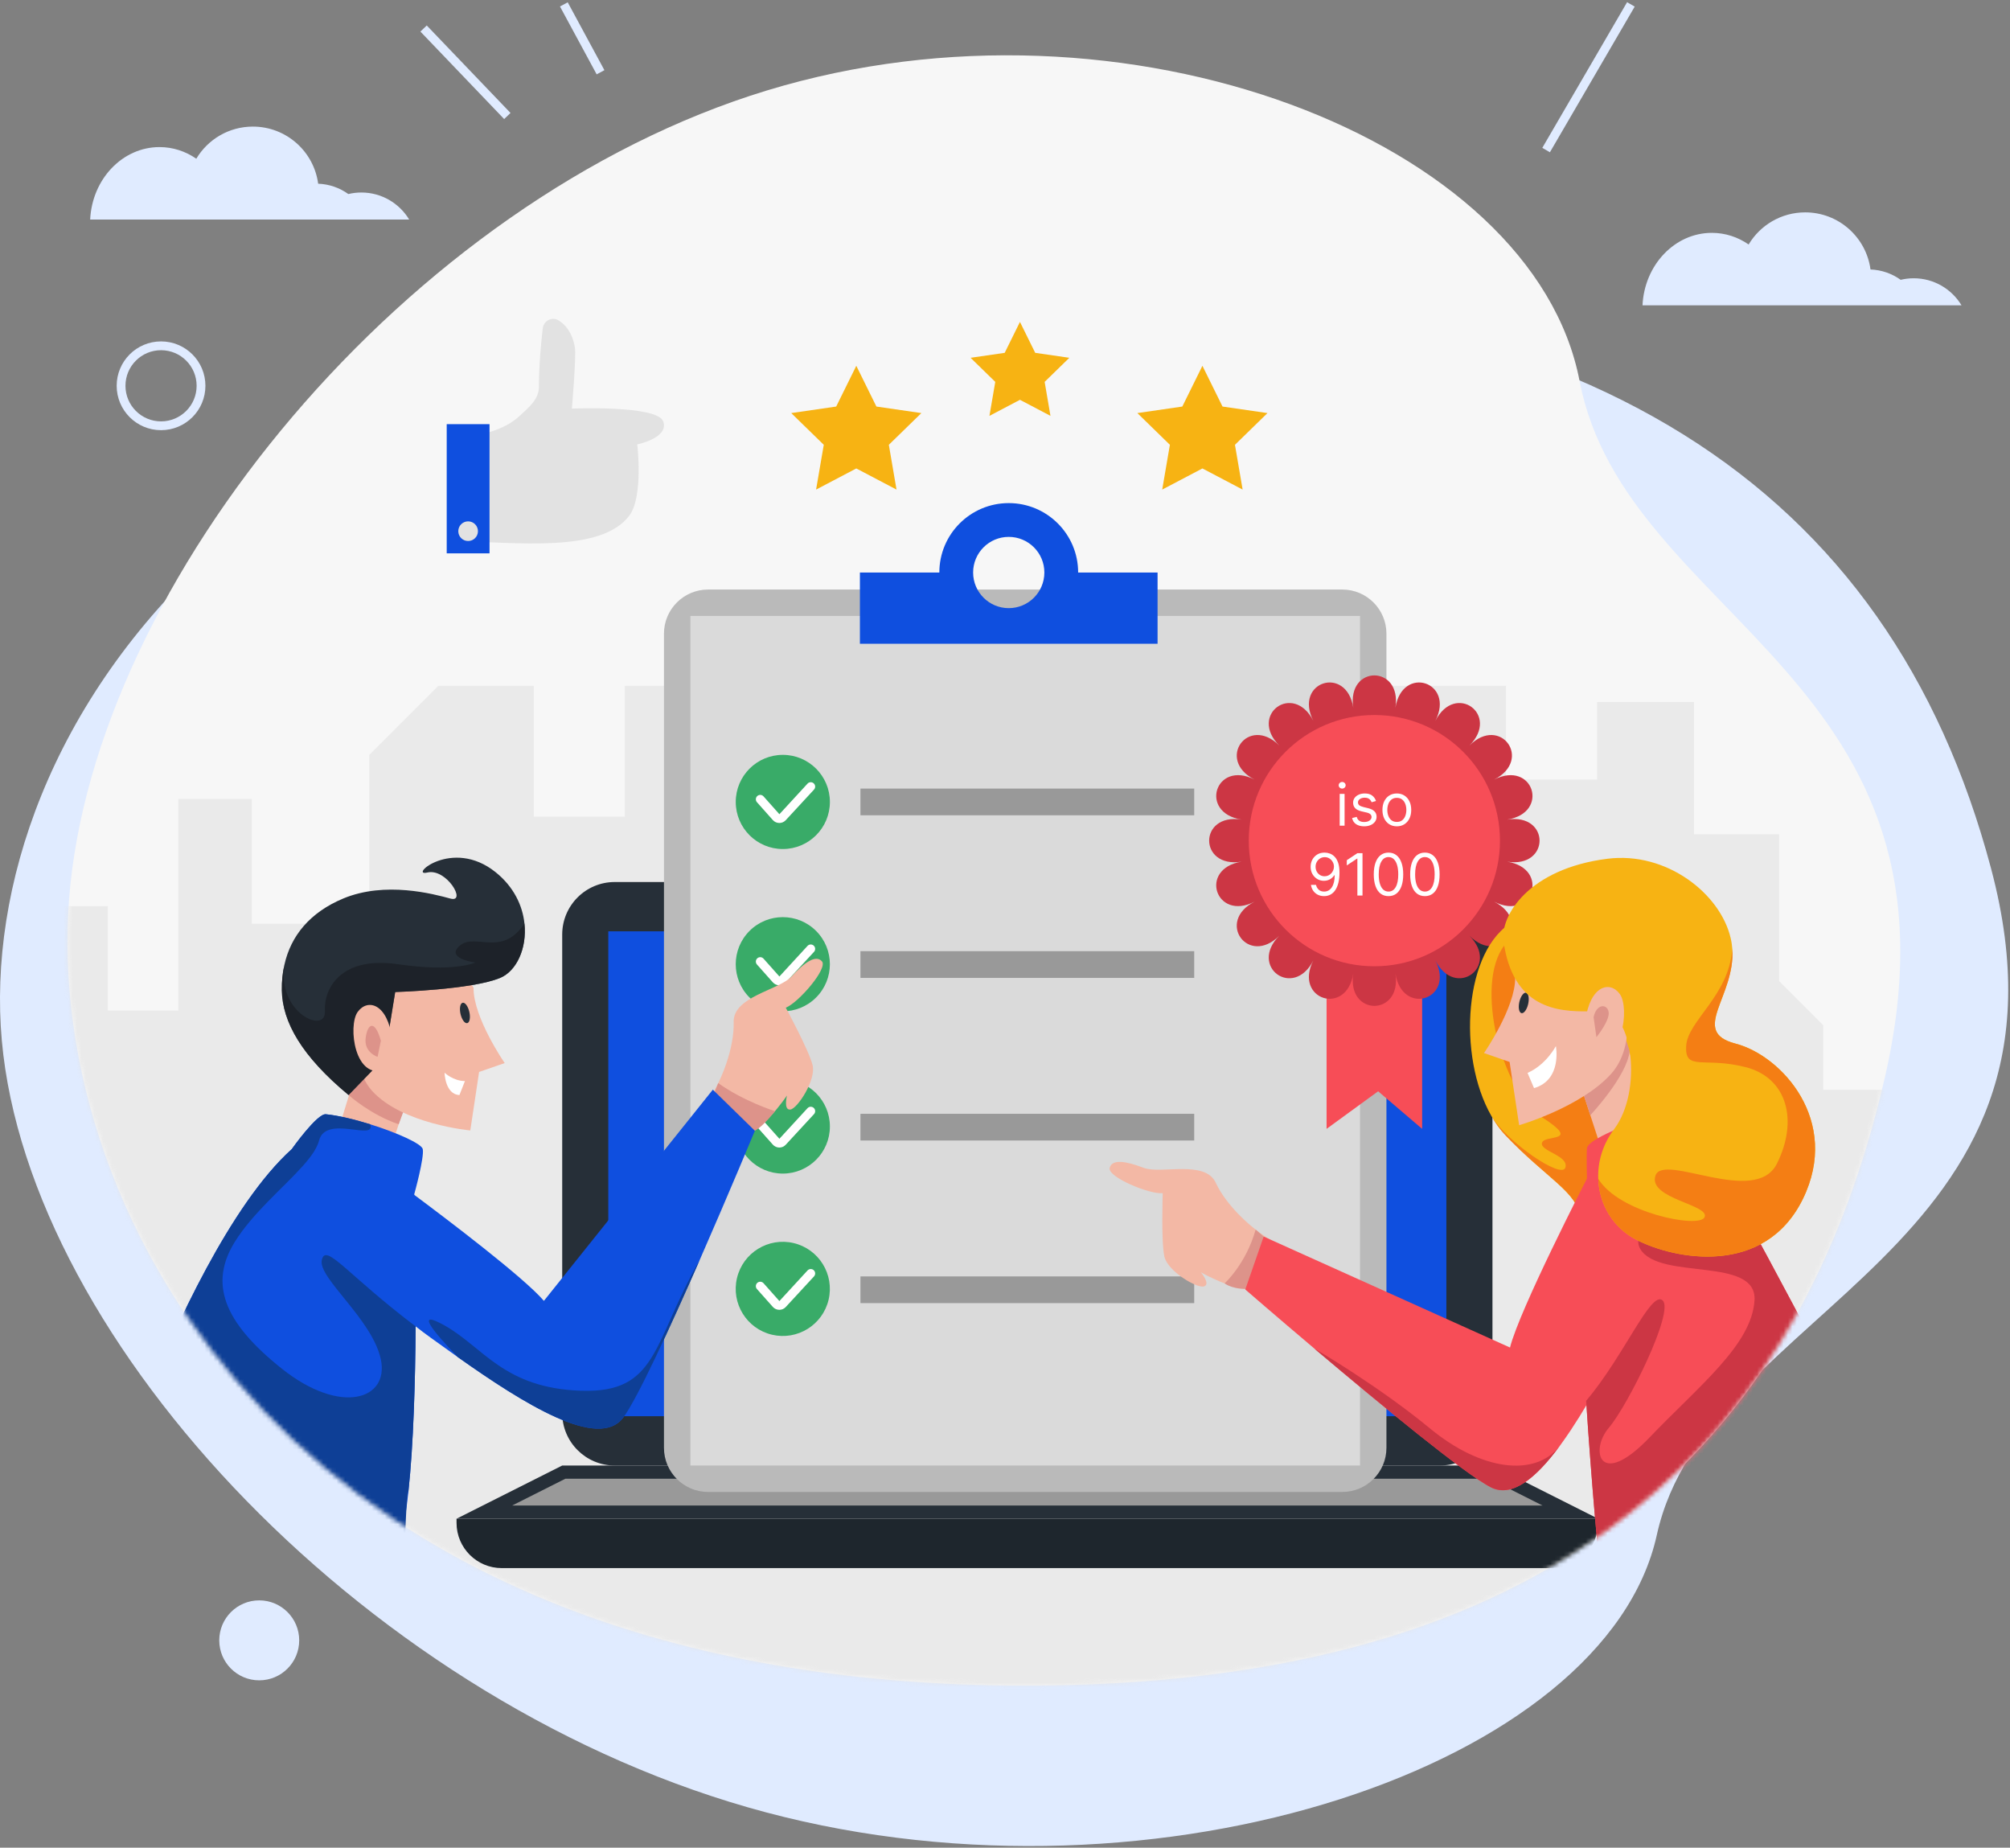 <svg width="457" height="420" viewBox="0 0 457 420" fill="none" xmlns="http://www.w3.org/2000/svg">
<rect x="0" y="0" width="457" height="420" fill="#808080" stroke="none"/>
<path fill-rule="evenodd" clip-rule="evenodd" d="M238.593 65.592C360.77 65.592 429.494 110.139 452.702 197.452C475.91 284.765 388.231 296.595 376.698 348.922C365.165 401.249 263.589 435.734 174.188 411.978C84.787 388.221 6.563 305.457 0.41 236.486C-5.742 167.516 56.649 65.592 238.593 65.592Z" fill="#E0EBFF"/>
<path d="M233.093 383.155C344.598 383.155 407.319 336.526 428.499 245.132C449.679 153.738 369.659 141.356 359.134 86.584C348.609 31.812 255.905 -4.285 174.313 20.582C92.722 45.449 21.33 132.081 15.715 204.275C10.1 276.469 67.041 383.155 233.093 383.155Z" fill="#F7F7F7"/>
<mask id="mask0_2_826" style="mask-type:luminance" maskUnits="userSpaceOnUse" x="15" y="12" width="418" height="372">
<path d="M233.093 383.155C344.598 383.155 407.319 336.526 428.499 245.132C449.679 153.738 369.659 141.356 359.134 86.584C348.609 31.812 255.905 -4.285 174.313 20.582C92.722 45.449 21.33 132.081 15.715 204.275C10.1 276.469 67.041 383.155 233.093 383.155Z" fill="white"/>
</mask>
<g mask="url(#mask0_2_826)">
<path opacity="0.64" d="M7.821 205.993H24.517V229.702H40.545V181.616H57.242V209.969H83.956V171.599L99.651 155.904H121.356V185.623H142.059V155.904H342.416V177.212H363.119V159.577H385.158V189.631H404.526V223.024L414.544 233.042V247.735H442.594C442.594 247.735 526.744 362.606 379.148 375.295C231.552 387.984 138.72 391.324 121.356 390.656C103.992 389.988 50.563 369.285 50.563 369.285L15.341 342.571C15.341 342.571 1.142 319.864 -2.865 313.853C-6.872 307.842 5.817 202.989 5.817 202.989" fill="#E2E2E2"/>
</g>
<mask id="mask1_2_826" style="mask-type:luminance" maskUnits="userSpaceOnUse" x="15" y="12" width="418" height="372">
<path d="M233.093 383.155C344.598 383.155 407.319 336.526 428.499 245.132C449.679 153.738 369.659 141.356 359.134 86.584C348.609 31.812 255.905 -4.285 174.313 20.582C92.722 45.449 21.33 132.081 15.715 204.275C10.1 276.469 67.041 383.155 233.093 383.155Z" fill="white"/>
</mask>
<g mask="url(#mask1_2_826)">
<path d="M327.392 333.134H139.763C133.17 333.134 127.825 327.789 127.825 321.196V212.433C127.825 205.84 133.17 200.495 139.763 200.495H327.392C333.985 200.495 339.33 205.84 339.33 212.433V321.196C339.33 327.789 333.985 333.134 327.392 333.134Z" fill="#262F38"/>
<path d="M339.33 333.134H127.824L103.802 345.225H363.353L339.33 333.134Z" fill="#262F38"/>
<path d="M116.447 342.222L128.537 336.137H338.617L350.708 342.222H116.447Z" fill="#999999"/>
<path d="M353.072 356.45H114.082C108.404 356.45 103.801 351.847 103.801 346.169V345.225H363.352V346.169C363.353 351.847 358.75 356.45 353.072 356.45Z" fill="#1E262D"/>
<path d="M328.85 211.704H138.304V321.923H328.85V211.704Z" fill="#0F4FDF"/>
<path d="M150.961 329.105V144.044C150.961 138.502 155.454 134.009 160.996 134.009H305.189C310.731 134.009 315.224 138.502 315.224 144.044V329.105C315.224 334.647 310.731 339.14 305.189 339.14H160.996C155.454 339.14 150.961 334.647 150.961 329.105Z" fill="#BABABA"/>
<path d="M309.219 140.014H156.967V333.134H309.219V140.014Z" fill="#DADADA"/>
<path d="M271.521 179.256H195.633V185.327H271.521V179.256Z" fill="#999999"/>
<path d="M271.521 216.219H195.633V222.29H271.521V216.219Z" fill="#999999"/>
<path d="M271.521 253.181H195.633V259.252H271.521V253.181Z" fill="#999999"/>
<path d="M271.521 290.144H195.633V296.215H271.521V290.144Z" fill="#999999"/>
<path d="M177.985 192.994C183.895 192.994 188.687 188.203 188.687 182.292C188.687 176.381 183.895 171.59 177.985 171.59C172.074 171.59 167.283 176.381 167.283 182.292C167.283 188.203 172.074 192.994 177.985 192.994Z" fill="#39AB68"/>
<path d="M177.193 187.076C177.187 187.076 177.18 187.076 177.174 187.076C176.615 187.07 176.083 186.828 175.712 186.411L172.105 182.356C171.738 181.943 171.775 181.312 172.187 180.944C172.599 180.576 173.232 180.614 173.599 181.027L177.207 185.083L183.603 178.127C183.978 177.721 184.61 177.698 185.016 178.071C185.421 178.446 185.447 179.079 185.072 179.485L178.648 186.441C178.274 186.845 177.744 187.076 177.193 187.076Z" fill="white"/>
<path d="M185.549 226.747C189.729 222.568 189.729 215.791 185.549 211.612C181.37 207.433 174.594 207.433 170.414 211.612C166.235 215.791 166.235 222.568 170.414 226.747C174.594 230.926 181.37 230.926 185.549 226.747Z" fill="#39AB68"/>
<path d="M177.194 223.964C177.187 223.964 177.181 223.964 177.174 223.964C176.615 223.959 176.083 223.716 175.712 223.299L172.105 219.244C171.738 218.831 171.775 218.199 172.187 217.832C172.599 217.464 173.232 217.502 173.599 217.914L177.207 221.97L183.603 215.015C183.978 214.609 184.61 214.584 185.016 214.959C185.421 215.333 185.447 215.966 185.072 216.372L178.648 223.327C178.275 223.732 177.745 223.964 177.194 223.964Z" fill="white"/>
<path d="M177.985 266.77C183.895 266.77 188.687 261.979 188.687 256.068C188.687 250.157 183.895 245.366 177.985 245.366C172.074 245.366 167.283 250.157 167.283 256.068C167.283 261.979 172.074 266.77 177.985 266.77Z" fill="#39AB68"/>
<path d="M177.194 260.852C177.187 260.852 177.181 260.852 177.174 260.852C176.616 260.846 176.083 260.604 175.713 260.188L172.105 256.132C171.738 255.719 171.775 255.087 172.187 254.72C172.599 254.351 173.232 254.39 173.599 254.802L177.207 258.858L183.603 251.902C183.978 251.497 184.61 251.471 185.016 251.846C185.421 252.22 185.447 252.853 185.072 253.259L178.648 260.215C178.275 260.621 177.744 260.852 177.194 260.852Z" fill="white"/>
<path d="M188.393 295.44C189.751 289.688 186.189 283.924 180.437 282.566C174.685 281.208 168.921 284.77 167.562 290.522C166.204 296.274 169.766 302.038 175.518 303.396C181.27 304.754 187.035 301.193 188.393 295.44Z" fill="#39AB68"/>
<path d="M177.193 297.74C177.186 297.74 177.18 297.74 177.173 297.74C176.614 297.734 176.082 297.492 175.712 297.075L172.105 293.02C171.738 292.607 171.775 291.975 172.187 291.608C172.599 291.24 173.232 291.278 173.599 291.69L177.207 295.746L183.603 288.791C183.978 288.386 184.61 288.361 185.016 288.735C185.421 289.109 185.447 289.742 185.072 290.148L178.648 297.103C178.274 297.509 177.744 297.74 177.193 297.74Z" fill="white"/>
<path d="M323.342 256.604L313.339 248.063L301.615 256.604V191.151H323.342V256.604Z" fill="#F74D57"/>
<path d="M317.26 160.899C318.817 151.07 306.14 151.07 307.697 160.899C306.14 151.07 294.084 154.987 298.602 163.854C294.084 154.987 283.828 162.438 290.865 169.475C283.828 162.438 276.377 172.694 285.244 177.212C276.377 172.694 272.46 184.75 282.289 186.307C272.46 184.75 272.46 197.427 282.289 195.87C272.46 197.427 276.377 209.483 285.244 204.965C276.377 209.483 283.828 219.739 290.865 212.702C283.828 219.739 294.084 227.19 298.602 218.323C294.084 227.19 306.14 231.108 307.697 221.278C306.14 231.107 318.817 231.107 317.26 221.278C318.817 231.107 330.873 227.19 326.355 218.323C330.873 227.19 341.129 219.739 334.092 212.702C341.129 219.739 348.58 209.483 339.713 204.965C348.58 209.483 352.498 197.427 342.668 195.87C352.497 197.427 352.497 184.75 342.668 186.307C352.497 184.75 348.58 172.694 339.713 177.212C348.58 172.694 341.129 162.438 334.092 169.475C341.129 162.438 330.873 154.987 326.355 163.854C330.873 154.987 318.817 151.07 317.26 160.899Z" fill="#CC3644"/>
<path d="M312.478 219.646C328.249 219.646 341.035 206.861 341.035 191.089C341.035 175.317 328.249 162.532 312.478 162.532C296.706 162.532 283.921 175.317 283.921 191.089C283.921 206.861 296.706 219.646 312.478 219.646Z" fill="#F74D57"/>
<path d="M304.596 187.681V180.46H305.706V187.681H304.596ZM305.161 179.256C304.944 179.256 304.758 179.182 304.601 179.035C304.448 178.888 304.371 178.711 304.371 178.504C304.371 178.297 304.448 178.12 304.601 177.973C304.758 177.825 304.944 177.752 305.161 177.752C305.377 177.752 305.562 177.825 305.715 177.973C305.872 178.12 305.95 178.297 305.95 178.504C305.95 178.711 305.872 178.888 305.715 179.035C305.562 179.182 305.377 179.256 305.161 179.256ZM312.853 182.077L311.856 182.359C311.794 182.193 311.701 182.031 311.579 181.875C311.46 181.715 311.297 181.583 311.09 181.48C310.883 181.376 310.618 181.325 310.296 181.325C309.854 181.325 309.485 181.426 309.191 181.63C308.899 181.831 308.754 182.086 308.754 182.397C308.754 182.672 308.854 182.89 309.054 183.05C309.255 183.21 309.568 183.343 309.995 183.45L311.067 183.713C311.712 183.87 312.193 184.109 312.51 184.432C312.826 184.752 312.985 185.164 312.985 185.669C312.985 186.082 312.866 186.452 312.627 186.778C312.392 187.104 312.063 187.361 311.64 187.549C311.217 187.737 310.725 187.831 310.164 187.831C309.427 187.831 308.818 187.671 308.335 187.352C307.852 187.032 307.547 186.565 307.418 185.951L308.471 185.687C308.572 186.076 308.761 186.368 309.04 186.562C309.322 186.756 309.691 186.853 310.145 186.853C310.662 186.853 311.073 186.744 311.377 186.524C311.684 186.302 311.838 186.035 311.838 185.725C311.838 185.474 311.75 185.264 311.574 185.095C311.399 184.923 311.129 184.794 310.766 184.71L309.562 184.427C308.901 184.271 308.415 184.028 308.105 183.699C307.798 183.367 307.644 182.951 307.644 182.453C307.644 182.045 307.758 181.685 307.987 181.372C308.219 181.058 308.534 180.812 308.932 180.634C309.333 180.455 309.788 180.366 310.296 180.366C311.01 180.366 311.571 180.522 311.979 180.836C312.389 181.149 312.681 181.563 312.853 182.077ZM317.588 187.831C316.937 187.831 316.365 187.676 315.872 187.366C315.384 187.056 315.001 186.621 314.725 186.064C314.453 185.506 314.316 184.854 314.316 184.108C314.316 183.356 314.453 182.699 314.725 182.138C315.001 181.577 315.384 181.141 315.872 180.831C316.365 180.521 316.937 180.366 317.588 180.366C318.24 180.366 318.811 180.521 319.3 180.831C319.792 181.141 320.174 181.577 320.447 182.138C320.723 182.699 320.861 183.356 320.861 184.108C320.861 184.854 320.723 185.506 320.447 186.064C320.174 186.621 319.792 187.056 319.3 187.366C318.811 187.676 318.24 187.831 317.588 187.831ZM317.588 186.835C318.084 186.835 318.491 186.708 318.811 186.454C319.13 186.2 319.367 185.866 319.521 185.452C319.674 185.039 319.751 184.59 319.751 184.108C319.751 183.625 319.674 183.175 319.521 182.759C319.367 182.342 319.13 182.005 318.811 181.748C318.491 181.491 318.084 181.362 317.588 181.362C317.093 181.362 316.686 181.491 316.366 181.748C316.046 182.005 315.81 182.342 315.656 182.759C315.503 183.175 315.426 183.625 315.426 184.108C315.426 184.59 315.503 185.039 315.656 185.452C315.81 185.866 316.046 186.2 316.366 186.454C316.686 186.708 317.093 186.835 317.588 186.835Z" fill="white"/>
<path d="M301.203 193.808C301.598 193.811 301.993 193.886 302.388 194.034C302.782 194.181 303.143 194.425 303.469 194.767C303.795 195.105 304.057 195.568 304.254 196.154C304.451 196.74 304.55 197.475 304.55 198.359C304.55 199.214 304.469 199.974 304.306 200.639C304.146 201.3 303.914 201.858 303.61 202.313C303.309 202.767 302.942 203.112 302.51 203.347C302.08 203.582 301.595 203.699 301.052 203.699C300.513 203.699 300.032 203.593 299.609 203.38C299.189 203.163 298.844 202.864 298.575 202.482C298.308 202.096 298.138 201.65 298.062 201.142H299.209C299.313 201.584 299.518 201.949 299.825 202.237C300.136 202.523 300.545 202.665 301.052 202.665C301.795 202.665 302.381 202.341 302.811 201.692C303.243 201.043 303.459 200.126 303.459 198.942H303.384C303.209 199.205 303 199.432 302.759 199.623C302.518 199.815 302.25 199.962 301.955 200.065C301.66 200.169 301.347 200.22 301.015 200.22C300.463 200.22 299.957 200.084 299.496 199.811C299.039 199.536 298.672 199.158 298.396 198.678C298.123 198.196 297.987 197.644 297.987 197.024C297.987 196.434 298.119 195.895 298.382 195.406C298.648 194.914 299.021 194.522 299.501 194.231C299.984 193.94 300.551 193.798 301.203 193.808ZM301.203 194.842C300.808 194.842 300.452 194.941 300.136 195.138C299.822 195.333 299.573 195.596 299.388 195.928C299.206 196.257 299.115 196.622 299.115 197.024C299.115 197.425 299.203 197.79 299.379 198.119C299.557 198.445 299.8 198.705 300.107 198.899C300.418 199.091 300.77 199.186 301.165 199.186C301.463 199.186 301.74 199.128 301.997 199.012C302.254 198.893 302.478 198.732 302.67 198.528C302.864 198.321 303.016 198.088 303.126 197.827C303.235 197.564 303.29 197.29 303.29 197.005C303.29 196.629 303.199 196.276 303.018 195.947C302.839 195.618 302.591 195.351 302.275 195.148C301.961 194.944 301.604 194.842 301.203 194.842ZM309.784 193.94V203.568H308.618V195.162H308.562L306.211 196.723V195.538L308.618 193.94H309.784ZM315.693 203.699C314.985 203.699 314.382 203.507 313.883 203.121C313.385 202.733 313.004 202.17 312.741 201.433C312.478 200.694 312.346 199.8 312.346 198.754C312.346 197.713 312.478 196.825 312.741 196.088C313.007 195.348 313.39 194.784 313.888 194.396C314.39 194.004 314.991 193.808 315.693 193.808C316.396 193.808 316.996 194.004 317.494 194.396C317.996 194.784 318.378 195.348 318.641 196.088C318.908 196.825 319.041 197.713 319.041 198.754C319.041 199.8 318.909 200.694 318.646 201.433C318.383 202.17 318.002 202.733 317.503 203.121C317.005 203.507 316.402 203.699 315.693 203.699ZM315.693 202.665C316.396 202.665 316.941 202.327 317.33 201.65C317.718 200.973 317.912 200.007 317.912 198.754C317.912 197.92 317.823 197.21 317.645 196.624C317.469 196.038 317.215 195.591 316.883 195.284C316.554 194.977 316.157 194.823 315.693 194.823C314.998 194.823 314.454 195.167 314.062 195.853C313.67 196.536 313.474 197.503 313.474 198.754C313.474 199.587 313.562 200.296 313.738 200.879C313.913 201.462 314.166 201.905 314.495 202.209C314.827 202.513 315.226 202.665 315.693 202.665ZM323.968 203.699C323.259 203.699 322.656 203.507 322.158 203.121C321.659 202.733 321.279 202.17 321.015 201.433C320.752 200.694 320.62 199.8 320.62 198.754C320.62 197.713 320.752 196.825 321.015 196.088C321.282 195.348 321.664 194.784 322.162 194.396C322.664 194.004 323.266 193.808 323.968 193.808C324.67 193.808 325.27 194.004 325.768 194.396C326.27 194.784 326.652 195.348 326.915 196.088C327.182 196.825 327.315 197.713 327.315 198.754C327.315 199.8 327.183 200.694 326.92 201.433C326.657 202.17 326.276 202.733 325.778 203.121C325.279 203.507 324.676 203.699 323.968 203.699ZM323.968 202.665C324.67 202.665 325.215 202.327 325.604 201.65C325.992 200.973 326.187 200.007 326.187 198.754C326.187 197.92 326.097 197.21 325.919 196.624C325.743 196.038 325.489 195.591 325.157 195.284C324.828 194.977 324.432 194.823 323.968 194.823C323.272 194.823 322.728 195.167 322.336 195.853C321.945 196.536 321.749 197.503 321.749 198.754C321.749 199.587 321.837 200.296 322.012 200.879C322.188 201.462 322.44 201.905 322.769 202.209C323.101 202.513 323.501 202.665 323.968 202.665Z" fill="white"/>
<path d="M245.131 130.138C245.131 121.424 238.062 114.361 229.348 114.361C220.634 114.361 213.571 121.424 213.571 130.138H195.512V146.335H263.189V130.138H245.131ZM229.348 138.239C224.88 138.239 221.252 134.612 221.252 130.137C221.252 125.669 224.879 122.041 229.348 122.041C233.822 122.041 237.449 125.668 237.449 130.137C237.45 134.612 233.823 138.239 229.348 138.239Z" fill="#0F4FDF"/>
<path d="M103.235 99.429C108.882 99.177 114.475 98.001 118.303 94.403C120.38 92.451 122.531 90.697 122.531 87.95C122.531 82.94 123.041 77.713 123.407 74.608C123.611 72.881 125.544 71.922 127.021 72.84C128.542 73.785 130.144 75.588 130.713 79.032C131.041 81.018 130.027 92.884 130.027 92.884C130.027 92.884 149.484 92.048 150.8 95.808C152.117 99.568 144.886 101.014 144.886 101.014C144.886 101.014 146.333 112.916 143.072 117.225C136.594 125.784 117.408 123.252 103.235 122.98V99.429Z" fill="#E2E2E2"/>
<path d="M111.299 96.416H101.567V125.785H111.299V96.416Z" fill="#0F4FDF"/>
<path d="M108.668 120.746C108.668 121.98 107.667 122.981 106.433 122.981C105.199 122.981 104.198 121.98 104.198 120.746C104.198 119.512 105.199 118.511 106.433 118.511C107.667 118.511 108.668 119.512 108.668 120.746Z" fill="#E2E2E2"/>
<path d="M161.555 249.318C164.102 245.464 166.974 238.136 166.81 232.322C166.647 226.508 177.096 225.085 179.964 221.969C182.832 218.854 185.445 216.918 186.876 218.52C188.307 220.122 181.489 227.981 178.659 229.059C178.659 229.059 183.922 238.763 184.755 242.122C185.588 245.481 181.286 252.05 179.685 252.217C178.084 252.384 178.929 249.014 178.929 249.014C178.929 249.014 172.565 258.627 167.739 258.237C162.912 257.849 161.555 249.318 161.555 249.318Z" fill="#F3B8A5"/>
<path d="M163.301 246.209C169.195 250.41 176.205 252.581 176.205 252.581C176.205 252.581 173.592 255.995 171.633 257.033C169.674 258.071 162.523 248.133 162.523 248.133L163.301 246.209Z" fill="#DD938A"/>
<path d="M91.419 253.191L88.807 261.202L77.139 256.152L82.712 238.04L91.419 253.191Z" fill="#F3B8A5"/>
<path d="M90.646 255.561C84.136 253.353 79.256 248.914 79.256 248.914L83.098 239.231L92.094 251.672L90.646 255.561Z" fill="#DD938A"/>
<path d="M107.665 224.518C107.586 231.296 114.749 241.65 114.749 241.65L108.93 243.667L106.927 256.965C106.927 256.965 91.441 255.552 84.576 247.948C77.712 240.343 83.554 224.609 83.554 224.609C83.554 224.609 88.067 218.943 89.321 218.801C90.576 218.659 104.708 219.975 104.708 219.975L107.665 224.518Z" fill="#F3B8A5"/>
<path d="M113.712 222.293C107.262 224.983 89.852 225.503 89.852 225.503L87.412 240.483L79.252 248.913C68.632 240.123 64.182 232.303 64.082 225.093C64.052 223.053 64.242 221.113 64.672 219.273C66.152 212.653 70.522 207.393 78.012 204.253C87.592 200.253 98.562 203.213 102.392 204.253C106.222 205.303 101.522 197.293 97.162 198.333C92.812 199.383 102.742 190.313 112.662 198.243C116.822 201.573 118.812 205.853 119.242 209.923C119.842 215.543 117.452 220.733 113.712 222.293Z" fill="#262F38"/>
<path opacity="0.72" d="M113.712 222.293C107.262 224.983 89.852 225.503 89.852 225.503L87.412 240.483L79.252 248.913C68.632 240.123 64.182 232.303 64.082 225.093C64.052 223.053 64.242 221.113 64.672 219.273C62.932 230.323 74.162 235.153 73.872 229.883C73.592 224.603 77.562 217.293 90.472 219.183C103.382 221.073 108.062 218.793 108.062 218.793C108.062 218.793 100.972 217.853 104.662 214.873C108.152 212.063 114.172 217.623 119.242 209.923C119.842 215.543 117.452 220.733 113.712 222.293Z" fill="#191E23"/>
<path d="M89.155 236.125C88.11 228.114 83.582 226.895 81.318 230.03C79.054 233.165 80.621 245.877 87.761 243.091C94.902 240.304 89.155 236.125 89.155 236.125Z" fill="#F3B8A5"/>
<path d="M105.709 245.74C103.038 245.727 101.074 243.838 101.074 243.838C101.074 243.838 101.183 248.769 104.46 248.914L105.709 245.74Z" fill="white"/>
<path d="M104.704 230.483C104.993 231.763 105.677 232.699 106.231 232.574C106.786 232.449 107.001 231.31 106.712 230.03C106.423 228.75 105.739 227.814 105.185 227.939C104.631 228.064 104.415 229.203 104.704 230.483Z" fill="#262F38"/>
<path d="M86.598 236.574C85.213 231.646 83.552 232.661 83.136 235.962C82.721 239.262 85.849 240.231 85.849 240.231L86.598 236.574Z" fill="#DD938A"/>
<path d="M171.632 257.033C171.632 257.033 165.752 271.213 159.072 286.443C159.062 286.453 159.052 286.473 159.052 286.483C152.372 301.713 144.902 317.973 141.702 322.233C136.072 329.723 119.162 319.143 104.092 308.493C101.992 307.003 99.922 305.523 97.932 304.083C96.762 303.243 95.622 302.383 94.502 301.503C94.492 301.503 94.492 301.503 94.492 301.503C79.982 290.163 69.822 276.673 69.822 276.673L68.772 265.123L68.572 262.983C69.302 262.913 70.012 262.843 70.702 262.783C81.102 261.813 86.972 261.613 87.802 263.003C88.692 264.473 90.872 269.153 90.872 269.153C90.872 269.153 92.142 270.083 94.192 271.613C101.592 277.123 119.162 290.423 123.662 295.703L162.073 247.695L171.632 257.033Z" fill="#0F4FDF"/>
<path d="M94.192 271.613C94.242 273.283 94.602 286.233 94.502 301.503C94.502 301.503 94.502 301.513 94.502 301.523C94.412 314.103 94.012 328.273 92.862 339.003C92.432 343.113 91.882 346.713 91.202 349.533C86.442 369.323 29.232 328.193 29.232 328.193C29.232 328.193 30.702 324.013 33.282 317.643C39.552 302.183 52.322 273.843 66.342 261.203C66.342 261.203 72.132 253.013 74.112 253.283C76.952 253.573 80.632 254.463 84.162 255.563C90.232 257.453 95.872 259.983 96.122 261.203C96.502 263.133 94.192 271.433 94.192 271.433C94.192 271.433 94.192 271.493 94.192 271.613Z" fill="#0F4FDF"/>
<path d="M94.502 301.523C94.412 314.103 94.012 328.273 92.862 339.003C92.382 339.093 92.002 352.543 92.002 352.543C92.002 352.543 68.742 335.593 59.892 331.463C51.052 327.333 37.792 321.143 33.282 317.643C39.552 302.183 52.322 273.843 66.342 261.203C66.342 261.203 72.132 253.013 74.112 253.283C76.952 253.573 80.632 254.463 84.162 255.563C85.552 259.533 74.112 253.283 72.542 259.253C72.252 260.373 71.602 261.543 70.702 262.783C70.142 263.543 69.492 264.323 68.772 265.123C64.432 269.983 57.522 275.663 53.412 282.253C47.512 291.703 50.762 300.513 64.082 311.123C77.402 321.733 88.482 318.203 86.602 309.063C84.712 299.923 72.272 290.493 73.162 286.443C74.042 282.403 78.762 289.603 94.492 301.503C94.492 301.503 94.492 301.513 94.502 301.523Z" fill="#0E3F96"/>
<path d="M159.052 286.483C152.372 301.713 144.902 317.973 141.702 322.233C136.072 329.723 119.162 319.143 104.092 308.493C97.742 301.893 94.612 297.673 101.092 301.303C109.872 306.213 114.532 315.553 132.112 316.133C149.682 316.723 148.322 305.253 159.052 286.483Z" fill="#0E3F96"/>
<path d="M382.002 270.269C379.412 275.439 356.162 288.909 358.752 280.419C359.172 279.049 359.312 277.849 359.222 276.749C358.742 271.019 351.772 267.999 342.322 258.089C341.112 256.829 340.042 255.349 339.112 253.719C339.102 253.699 339.092 253.679 339.082 253.669C331.292 240.079 332.812 215.639 344.172 209.429C344.172 209.429 371.482 214.169 375.022 216.519C378.552 218.859 382.732 234.839 382.732 234.839C382.732 234.839 384.582 265.099 382.002 270.269Z" fill="#F7B313"/>
<path d="M372.202 262.509C372.202 262.509 363.092 273.409 362.322 275.589C362.092 276.259 360.842 276.599 359.222 276.749C358.742 271.019 351.772 267.999 342.322 258.089C341.112 256.829 340.042 255.349 339.112 253.719C342.602 259.569 355.092 268.159 355.912 265.399C356.742 262.639 349.982 261.679 350.602 259.749C351.222 257.809 359.782 259.879 350.562 253.939C341.342 247.999 335.222 223.819 342.002 214.949L357.572 220.019L371.542 242.569L372.202 262.509Z" fill="#F47E14"/>
<path d="M359.574 247.347L363.35 258.928L375.018 253.878L369.445 235.767L359.574 247.347Z" fill="#F3B8A5"/>
<path d="M370.529 238.906C369.89 244.7 361.579 253.498 361.579 253.498L360.154 249.127L366.769 238.905L369.249 235.009L370.529 238.906Z" fill="#DD938A"/>
<path d="M344.492 222.244C344.571 229.022 337.408 239.376 337.408 239.376L343.227 241.394L345.394 255.777C345.394 255.777 359.445 251.707 366.309 244.103C373.173 236.498 368.603 222.336 368.603 222.336C368.603 222.336 364.09 216.67 362.836 216.528C361.581 216.386 347.449 217.702 347.449 217.702L344.492 222.244Z" fill="#F3B8A5"/>
<path d="M347.453 228.21C347.164 229.49 346.48 230.426 345.926 230.301C345.371 230.176 345.156 229.037 345.445 227.757C345.734 226.477 346.418 225.541 346.972 225.666C347.526 225.79 347.742 226.93 347.453 228.21Z" fill="#262F38"/>
<path d="M347.307 243.883C351.551 242.038 353.751 237.793 353.751 237.793C353.751 237.793 355.242 245.46 348.784 247.347L347.307 243.883Z" fill="white"/>
<path d="M288.709 281.718C284.709 279.406 278.868 274.131 276.419 268.855C273.97 263.58 263.984 266.971 260.027 265.464C256.07 263.957 252.867 263.391 252.302 265.464C251.737 267.537 261.346 271.525 264.36 271.226C264.36 271.226 263.983 282.259 264.737 285.637C265.491 289.015 272.273 292.972 273.781 292.406C275.288 291.841 273.027 289.203 273.027 289.203C273.027 289.203 283.013 294.964 287.158 292.46C291.303 289.958 288.709 281.718 288.709 281.718Z" fill="#F3B8A5"/>
<path d="M285.487 279.507C283.295 287.318 278.432 291.73 278.432 291.73C278.432 291.73 280.516 293.406 284.752 292.877C288.988 292.348 287.317 281.091 287.317 281.091" fill="#DD938A"/>
<path d="M383.012 265.239C383.012 265.239 379.432 284.519 370.092 302.319C365.582 310.919 360.412 320.669 355.182 327.919C355.022 328.169 354.842 328.409 354.662 328.639C349.252 335.979 343.802 340.499 339.022 338.109C333.222 335.209 313.832 319.219 299.512 307.119L298.852 306.559L298.842 306.549C289.922 299.009 283.132 293.119 283.132 293.119L287.312 281.089L343.322 306.309C345.462 297.709 360.812 267.909 360.812 267.909C360.812 267.909 360.682 262.749 360.812 261.029C360.952 259.309 367.002 256.659 378.012 252.429L383.012 265.239Z" fill="#F74D57"/>
<path d="M354.662 328.639C349.252 335.979 343.802 340.499 339.022 338.109C333.222 335.209 313.832 319.219 299.512 307.119L298.852 306.559C299.292 306.809 313.442 315.059 325.172 324.739C336.712 334.259 349.062 335.919 354.662 328.639Z" fill="#CC3644"/>
<path d="M426.382 332.109L388.692 354.179C388.692 354.179 364.732 364.189 364.042 359.419C363.582 356.179 361.802 336.549 360.632 318.429C360.072 309.839 359.652 301.589 359.572 295.589L378.012 252.429C378.012 252.429 381.282 251.549 386.732 258.929C387.662 260.189 389.442 263.169 391.742 267.229C402.892 286.909 426.382 332.109 426.382 332.109Z" fill="#F74D57"/>
<path d="M426.382 332.109L388.692 354.179C388.692 354.179 364.732 364.189 364.042 359.419C363.582 356.179 361.802 336.549 360.632 318.429C369.372 308.059 375.352 293.259 378.012 295.589C380.772 298.009 370.122 319.489 365.762 324.589C361.412 329.679 363.632 338.659 375.022 326.779C386.402 314.899 398.282 305.679 398.912 295.589C399.532 285.509 377.332 291.149 372.962 283.949C369.792 278.739 382.872 271.209 391.742 267.229C402.892 286.909 426.382 332.109 426.382 332.109Z" fill="#CC3644"/>
<path d="M409.912 272.529C401.242 290.239 380.762 286.369 371.932 281.749C366.642 278.989 363.582 273.639 363.382 267.939C363.232 264.119 364.382 260.139 367.002 256.659C373.552 247.979 371.162 229.709 364.212 229.819C363.302 229.839 362.302 229.869 361.232 229.889C354.062 229.999 343.962 229.199 341.842 213.949C341.032 208.139 347.582 197.469 365.442 195.209C378.922 193.499 391.132 203.149 393.482 213.219C393.482 213.229 393.482 213.229 393.482 213.229C393.682 214.049 393.802 214.869 393.862 215.689C394.602 226.579 384.082 234.509 394.602 237.229C405.112 239.959 418.582 254.809 409.912 272.529Z" fill="#F7B313"/>
<path d="M360.45 232.053C361.495 224.042 366.023 222.823 368.287 225.958C370.551 229.093 368.984 241.805 361.844 239.019C354.703 236.232 360.45 232.053 360.45 232.053Z" fill="#F3B8A5"/>
<path d="M362.326 231.217C362.967 228.121 365.422 228.121 365.743 230.043C366.063 231.965 362.967 235.767 362.967 235.767L362.326 231.217Z" fill="#DD938A"/>
<path d="M409.912 272.529C401.242 290.239 380.762 286.369 371.932 281.749C366.642 278.989 363.582 273.639 363.382 267.939C368.012 275.659 386.172 279.259 387.522 276.749C389.082 273.859 374.612 272.519 376.392 267.229C378.172 261.939 399.092 274.299 403.992 264.539C408.892 254.779 406.402 244.989 396.872 242.569C387.342 240.159 383.072 243.579 383.372 237.789C383.682 232.009 393.082 226.439 393.862 215.689C394.602 226.579 384.082 234.509 394.602 237.229C405.112 239.959 418.582 254.809 409.912 272.529Z" fill="#F47E14"/>
</g>
<path d="M273.386 106.483L264.243 111.289L265.989 101.108L258.592 93.898L268.814 92.413L273.386 83.15L277.957 92.413L288.179 93.898L280.783 101.108L282.529 111.289L273.386 106.483Z" fill="#F7B313"/>
<path d="M194.692 106.483L185.548 111.289L187.295 101.108L179.898 93.898L190.12 92.413L194.692 83.15L199.263 92.413L209.485 93.898L202.088 101.108L203.834 111.289L194.692 106.483Z" fill="#F7B313"/>
<path d="M231.901 90.882L224.962 94.53L226.287 86.804L220.674 81.332L228.431 80.205L231.901 73.175L235.37 80.205L243.128 81.332L237.514 86.804L238.839 94.53L231.901 90.882Z" fill="#F7B313"/>
<path fill-rule="evenodd" clip-rule="evenodd" d="M36.268 33.434C39.334 33.434 42.203 34.399 44.631 36.079C47.244 31.703 52.023 28.777 57.491 28.777C65.087 28.777 71.361 34.431 72.338 41.759C74.894 41.855 77.251 42.711 79.199 44.11C80.151 43.88 81.141 43.759 82.163 43.759C86.769 43.759 90.813 46.225 93.03 49.905H83.684H71.296H71.149H59.995H52.041H43.832H20.501C20.935 40.723 27.835 33.434 36.268 33.434Z" fill="#E0EBFF"/>
<path fill-rule="evenodd" clip-rule="evenodd" d="M389.214 52.931C392.28 52.931 395.149 53.896 397.576 55.576C400.189 51.2 404.968 48.274 410.436 48.274C418.032 48.274 424.306 53.928 425.283 61.256C427.838 61.352 430.196 62.208 432.144 63.607C433.096 63.377 434.086 63.256 435.108 63.256C439.714 63.256 443.758 65.722 445.975 69.402H436.629H424.241H424.094H412.94H404.986H396.777H373.446C373.882 60.22 380.781 52.931 389.214 52.931Z" fill="#E0EBFF"/>
<path d="M58.939 381.962C63.958 381.962 68.028 377.893 68.028 372.873C68.028 367.853 63.958 363.784 58.939 363.784C53.919 363.784 49.85 367.853 49.85 372.873C49.85 377.893 53.919 381.962 58.939 381.962Z" fill="#E0EBFF"/>
<path d="M36.616 96.784C41.635 96.784 45.705 92.715 45.705 87.695C45.705 82.675 41.635 78.606 36.616 78.606C31.596 78.606 27.527 82.675 27.527 87.695C27.527 92.715 31.596 96.784 36.616 96.784Z" stroke="#E0EBFF" stroke-width="2" stroke-miterlimit="10"/>
<path d="M370.807 1L351.527 34.112" stroke="#E0EBFF" stroke-width="2" stroke-miterlimit="10"/>
<path d="M96.306 6.483L115.35 26.371" stroke="#E0EBFF" stroke-width="2" stroke-miterlimit="10"/>
<path d="M128.198 1L136.54 16.427" stroke="#E0EBFF" stroke-width="2" stroke-miterlimit="10"/>
</svg>
